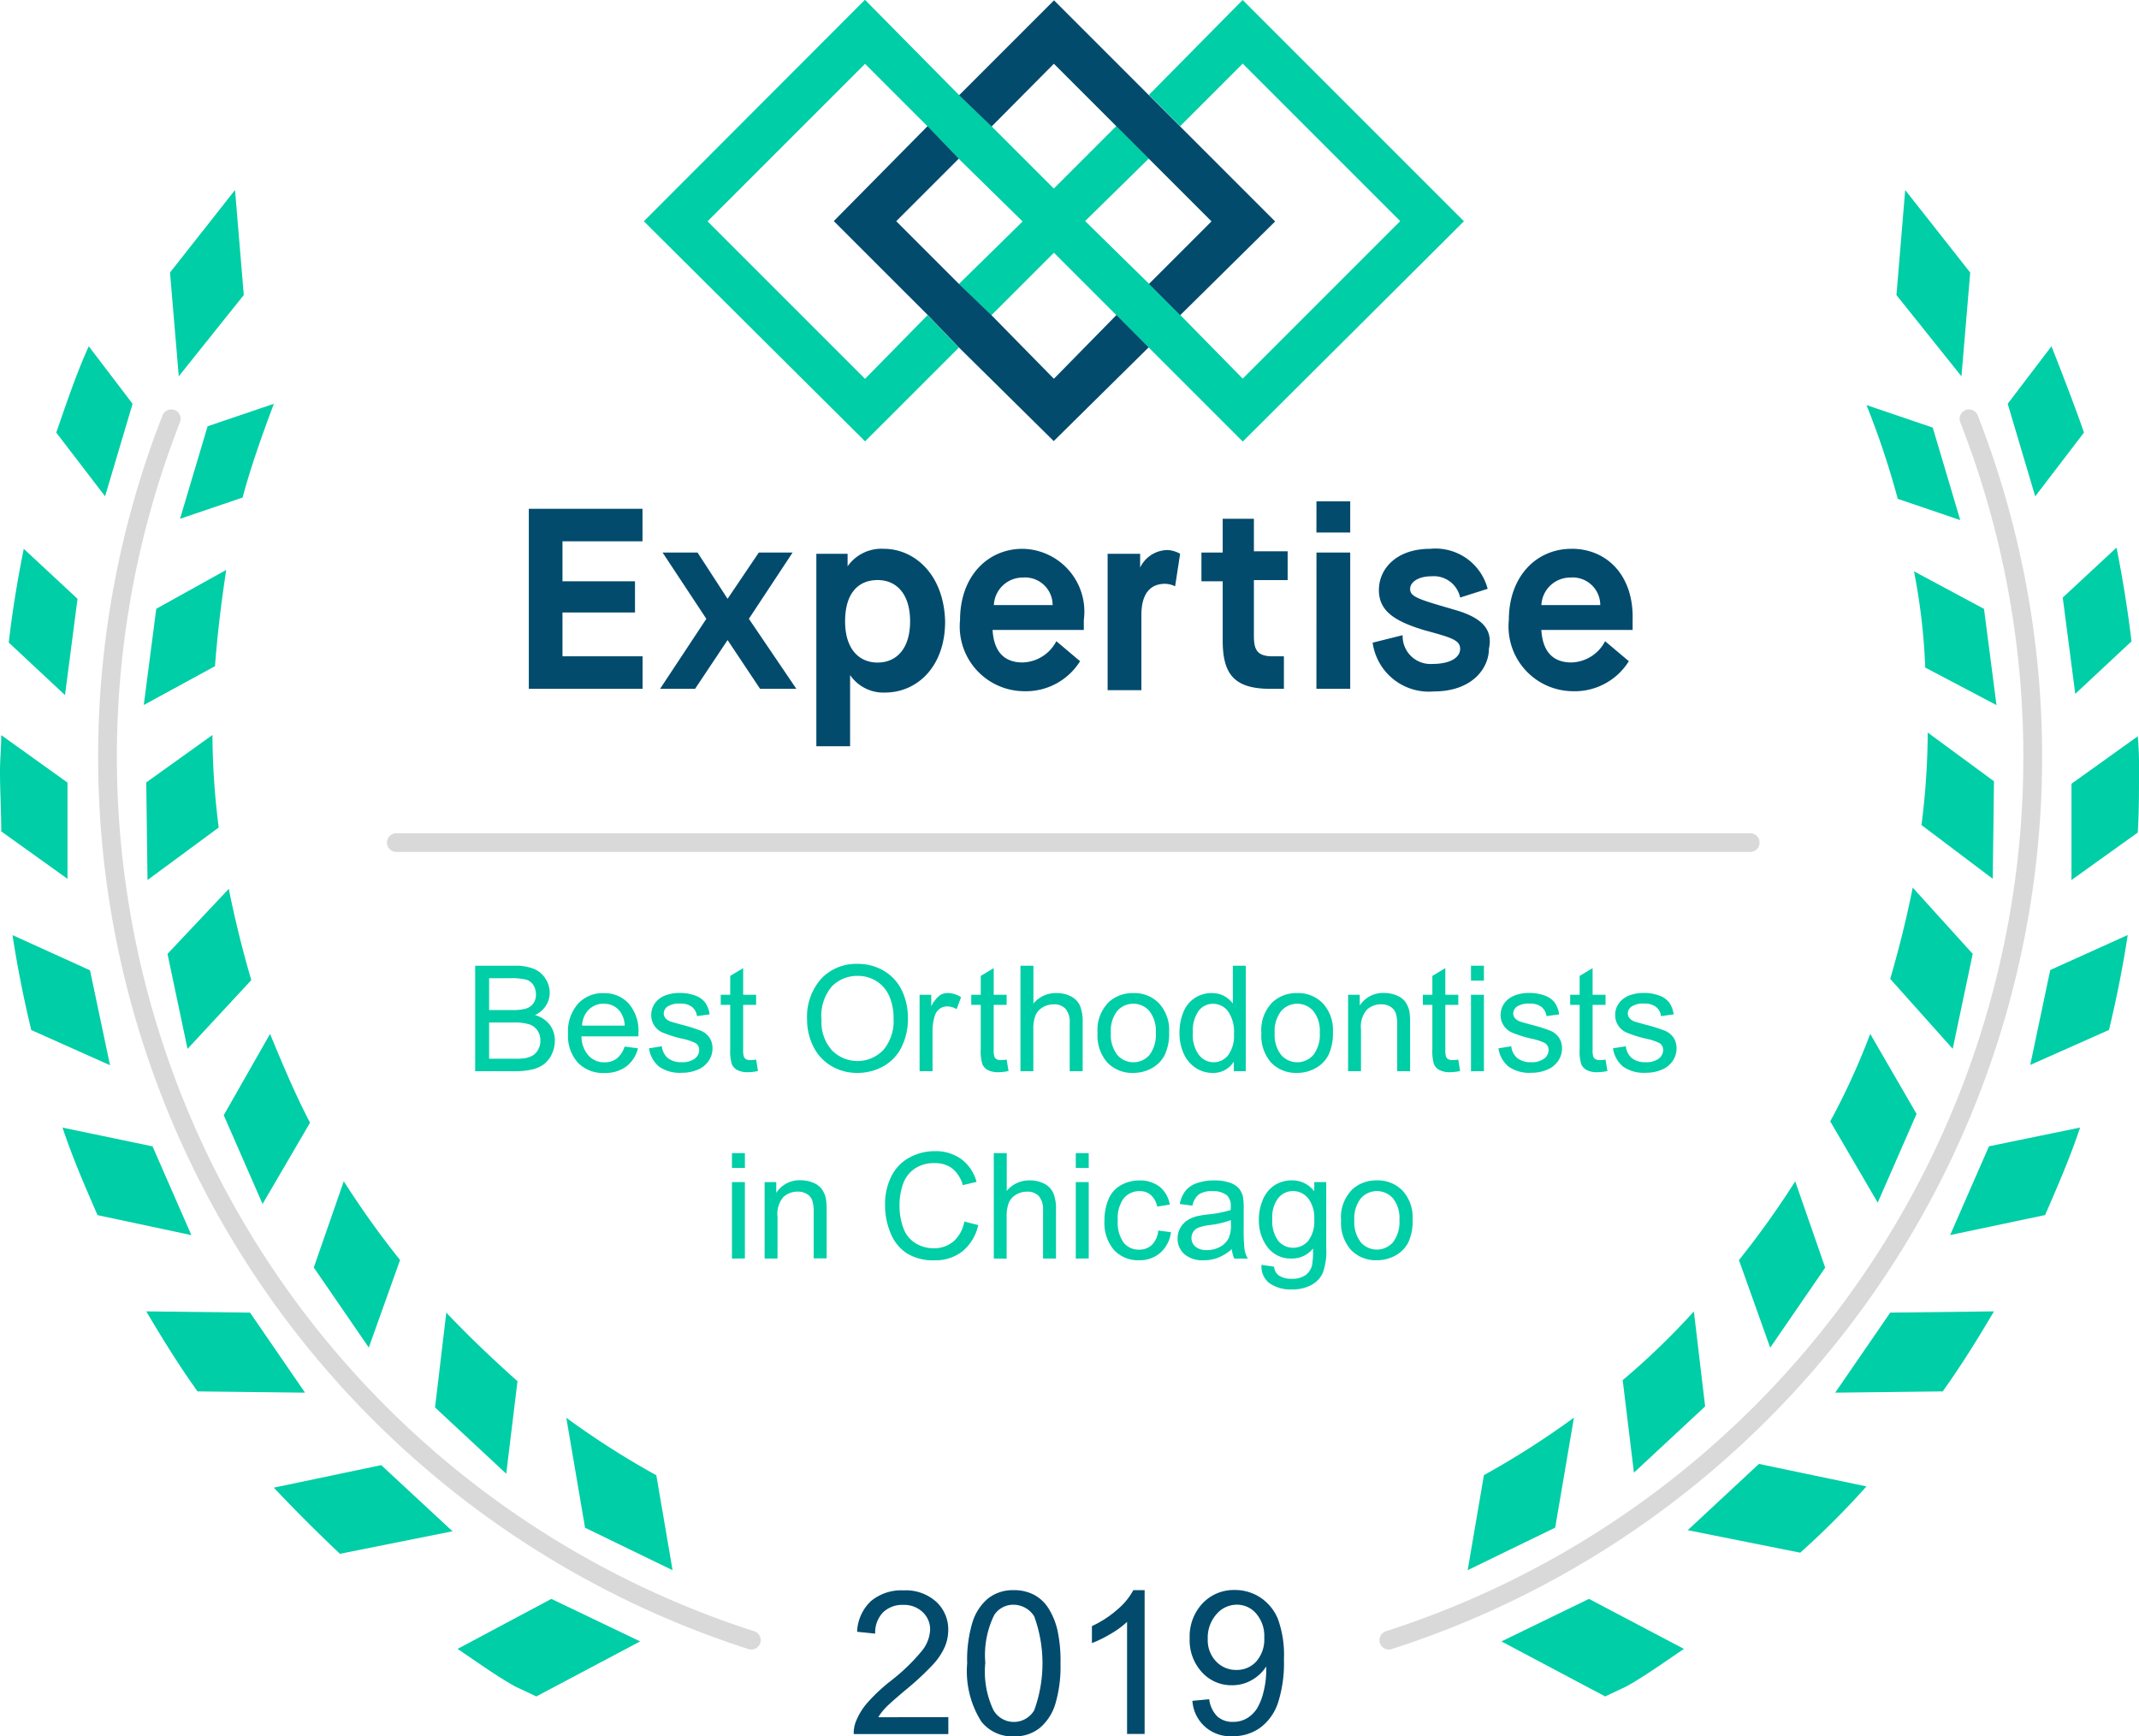 <svg id="Layer_1" data-name="Layer 1" xmlns="http://www.w3.org/2000/svg" viewBox="0 0 99.14 80.479"><defs><style>.cls-1{fill:none;stroke:#000;stroke-linecap:round;stroke-miterlimit:8;stroke-width:0.869px;opacity:0.15;}.cls-1,.cls-6,.cls-7{isolation:isolate;}.cls-2{fill:#00cea6;}.cls-3{fill:#024b6d;}.cls-4{opacity:0;}.cls-5,.cls-6{fill:#fff;}.cls-6{opacity:0.75;}</style></defs><title>awardImg</title><path class="cls-1" d="M8.368,27.722a43.008,43.008,0,0,0,26.886,56.61M91.69,27.722A43.008,43.008,0,0,1,64.8,84.332" transform="translate(-0.43 -8.312)"/><path class="cls-2" d="M8.716,25.752l3.013-3.766-.406-4.867L8.31,20.943ZM5.3,31.315l1.275-4.288L4.544,24.362c-.579,1.275-1.043,2.665-1.506,4Zm4.752-3.245L8.774,32.358l2.9-.985c.406-1.507.927-2.955,1.449-4.346ZM3.443,40.528l.58-4.462L1.531,33.749c-.29,1.448-.521,2.839-.695,4.345Zm4.23-4-.579,4.461,3.3-1.8c.116-1.506.29-2.955.522-4.461ZM3.559,44.584l-3.071-2.2c0,.579-.058,1.1-.058,1.68,0,.927.058,1.854.058,2.782l3.071,2.2V44.584Zm3.65,0L7.267,49.1l3.3-2.433a34.715,34.715,0,0,1-.29-4.288l-3.071,2.2Zm-1.68,13.1-.927-4.4L1.01,51.653c.231,1.506.521,2.955.869,4.4Zm2.665-5.157.928,4.4,2.955-3.187c-.406-1.391-.754-2.782-1.043-4.23l-2.84,3.013ZM9.3,65.559,7.5,61.445l-4.172-.869C3.791,61.967,4.37,63.3,4.95,64.632ZM10.8,60l1.8,4.114,2.2-3.766c-.7-1.333-1.275-2.723-1.854-4.114ZM14.568,72.86l-2.549-3.709-4.81-.058c.754,1.275,1.507,2.492,2.376,3.709Zm.406-5.8,2.549,3.709,1.449-4.056a41.708,41.708,0,0,1-2.608-3.651Zm1.217,13.269,5.214-1.043L18.1,76.22,13.12,77.263C14.105,78.306,15.148,79.349,16.191,80.334Zm4.925-11.183-.522,4.4,3.3,3.071.521-4.288C23.26,71.3,22.159,70.252,21.116,69.151ZM25.983,82.42l-4.346,2.318c.869.579,1.738,1.217,2.665,1.738l.986.464L30.1,84.39l-4.114-1.97Zm1.564-3.3,4.056,1.97-.753-4.4a39.111,39.111,0,0,1-4.172-2.665l.869,5.1Zm64.2-58.175-3.013-3.824-.406,4.867,3.013,3.766Zm1.738,6.084,1.275,4.288L97.02,28.36c-.463-1.333-.985-2.665-1.506-4l-2.028,2.665Zm-2.2,5.389-1.275-4.288-3.071-1.043a38.177,38.177,0,0,1,1.449,4.346Zm7.938,5.62q-.261-2.172-.695-4.345l-2.492,2.317.58,4.462Zm-6.258,2.955-.579-4.461L89.14,34.791a28.423,28.423,0,0,1,.522,4.462l3.3,1.738ZM96.441,49.1l3.071-2.2c.058-.927.058-1.854.058-2.781a15.709,15.709,0,0,0-.058-1.68l-3.071,2.2V49.1Zm-3.65-.058.058-4.519-3.071-2.26a34.715,34.715,0,0,1-.29,4.288Zm2.665,4.23-.927,4.4,3.65-1.623c.348-1.448.638-2.9.869-4.4Zm-4.52,3.651.927-4.4-2.781-3.071c-.289,1.449-.637,2.839-1.043,4.23Zm1.681,4.519-1.8,4.114,4.4-.927c.58-1.333,1.159-2.665,1.623-4.056ZM87.46,64.052l1.8-4.113L87.112,56.23a32.146,32.146,0,0,1-1.854,4.056Zm.579,5.1L85.49,72.86l4.983-.058c.869-1.217,1.622-2.434,2.376-3.709l-4.81.058Zm-5.562,1.623,2.549-3.709-1.39-4a41.708,41.708,0,0,1-2.608,3.651Zm4.461,6.431-4.983-1.043-3.3,3.071,5.214,1.043A38.349,38.349,0,0,0,86.938,77.205ZM75.64,72.28l.521,4.288,3.3-3.071-.522-4.4A34.271,34.271,0,0,1,75.64,72.28ZM74.075,82.42l-4.056,1.97,4.809,2.55.985-.464c.927-.521,1.8-1.159,2.666-1.738l-4.4-2.318Zm-5.62-1.332,4.056-1.97.869-5.1a39.111,39.111,0,0,1-4.172,2.665Z" transform="translate(-0.43 -8.312)"/><path class="cls-3" d="M58.547,32.358H57.1v1.564h-.985v1.333H57.1v2.723c0,1.507.463,2.26,2.2,2.26h.637V38.732h-.521c-.7,0-.869-.29-.869-.927V35.2h1.564V33.864H58.547V32.358Zm2.9-.811h1.564v1.448H61.444Zm0,2.375h1.564v6.316H61.444ZM67.7,36.53c-1.622-.464-1.912-.58-1.912-.927,0-.29.348-.58.985-.58a1.246,1.246,0,0,1,1.333.985l1.275-.405a2.5,2.5,0,0,0-2.666-1.854c-1.564,0-2.375.927-2.375,1.912s.753,1.448,2.086,1.854c1.274.347,1.68.463,1.68.869s-.464.7-1.275.7a1.291,1.291,0,0,1-1.39-1.332l-1.391.347a2.63,2.63,0,0,0,2.839,2.26c1.8,0,2.55-1.1,2.55-1.97.174-.811-.174-1.449-1.739-1.854Zm5.563-2.781c-1.622,0-2.9,1.274-2.9,3.3a3,3,0,0,0,2.955,3.3,2.955,2.955,0,0,0,2.607-1.391l-1.1-.927a1.814,1.814,0,0,1-1.564.985c-.869,0-1.333-.521-1.391-1.506H76.1v-.464c.058-2.028-1.159-3.3-2.839-3.3Zm-1.391,2.607a1.338,1.338,0,0,1,1.333-1.275A1.28,1.28,0,0,1,74.6,36.356ZM24.94,40.238h5.273V38.732H26.5V36.7h3.361V35.255H26.5V33.4h3.709V31.894H24.94Zm12.226-6.316H35.6l-1.448,2.144-1.391-2.144H31.14l2.028,3.071-2.144,3.245h1.622l1.507-2.26,1.506,2.26H37.34l-2.2-3.245Zm4.23-.173a1.914,1.914,0,0,0-1.681.811v-.58H38.267V42.9h1.564V39.6a1.866,1.866,0,0,0,1.622.811c1.449,0,2.782-1.159,2.782-3.3C44.177,34.907,42.786,33.749,41.4,33.749Zm-.29,5.272c-.869,0-1.507-.637-1.507-1.912,0-1.332.638-1.912,1.507-1.912s1.506.637,1.506,1.912S41.975,39.021,41.106,39.021Zm6.721-5.272c-1.622,0-2.9,1.274-2.9,3.3a3,3,0,0,0,2.955,3.3,2.958,2.958,0,0,0,2.608-1.391l-1.1-.927a1.817,1.817,0,0,1-1.565.985c-.869,0-1.333-.521-1.39-1.506h4.229v-.464A2.912,2.912,0,0,0,47.827,33.749Zm-1.333,2.607a1.338,1.338,0,0,1,1.333-1.275,1.28,1.28,0,0,1,1.391,1.275Zm8.054-2.55a1.425,1.425,0,0,0-1.274.812V33.98H51.767V40.3h1.565V36.819c0-.985.405-1.448,1.1-1.448a1.092,1.092,0,0,1,.463.116l.232-1.507A1.3,1.3,0,0,0,54.548,33.806Z" transform="translate(-0.43 -8.312)"/><g class="cls-4"><path class="cls-5" d="M49.276,11.267l7.3,7.3-2.491,2.491,1.506,1.449,3.941-3.94L49.276,8.312l-3.94,3.94,1.448,1.506Z" transform="translate(-0.43 -8.312)"/><path class="cls-6" d="M54.085,12.252l1.506,1.506,2.434-2.491,7.3,7.3-7.3,7.242-7.3-7.242,2.492-2.492-1.449-1.449-2.491,2.434-8.75-8.749L30.271,18.568l10.255,10.2,3.94-3.94-1.448-1.506L40.526,25.81l-7.3-7.242,7.3-7.3,7.3,7.3-2.491,2.491,1.448,1.449,2.492-2.492,8.749,8.749,10.256-10.2L58.025,8.312Z" transform="translate(-0.43 -8.312)"/><path class="cls-5" d="M49.276,25.81l-7.243-7.242,2.433-2.492-1.448-1.449-3.94,3.941,10.2,10.2,3.94-3.94-1.449-1.506Z" transform="translate(-0.43 -8.312)"/></g><path class="cls-2" d="M68.281,18.568,58.025,8.312l-4.346,4.4,1.449,1.449,2.9-2.9,7.3,7.3-7.3,7.3-2.9-2.955-1.449-1.448-2.955-2.9,2.955-2.9-1.506-1.506-2.9,2.9-2.9-2.9-1.507-1.449-4.346-4.4L30.271,18.568l10.255,10.2,4.346-4.345-1.448-1.507-2.9,2.955-7.3-7.3,7.3-7.3,2.9,2.9,1.448,1.506,2.955,2.9-2.955,2.9,1.507,1.448,2.9-2.9,2.9,2.9,1.506,1.507,4.346,4.345Z" transform="translate(-0.43 -8.312)"/><path class="cls-3" d="M49.276,11.267l2.9,2.9,1.506,1.506,2.9,2.9-2.9,2.9,1.449,1.448,4.4-4.345-4.4-4.4-1.449-1.449-4.4-4.4-4.4,4.4,1.507,1.449Zm2.9,11.646-2.9,2.955-2.9-2.955-1.507-1.448-2.9-2.9,2.9-2.9-1.448-1.506-4.346,4.4,4.346,4.345,1.448,1.507,4.4,4.345,4.4-4.345Z" transform="translate(-0.43 -8.312)"/><path class="cls-1" d="M18.8,47.365H81.55" transform="translate(-0.43 -8.312)"/><path class="cls-2" d="M22.453,57.96V53.074h1.833a2.262,2.262,0,0,1,.9.148,1.155,1.155,0,0,1,.531.457,1.207,1.207,0,0,1,.191.645,1.1,1.1,0,0,1-.17.59,1.21,1.21,0,0,1-.513.446,1.279,1.279,0,0,1,.681.444,1.183,1.183,0,0,1,.239.739,1.426,1.426,0,0,1-.145.639,1.241,1.241,0,0,1-.359.455,1.5,1.5,0,0,1-.534.241,3.234,3.234,0,0,1-.789.082Zm.647-2.833h1.056a2.343,2.343,0,0,0,.617-.057.693.693,0,0,0,.372-.243.7.7,0,0,0,.125-.427.783.783,0,0,0-.117-.428.589.589,0,0,0-.334-.253,2.764,2.764,0,0,0-.743-.068H23.1Zm0,2.256h1.216a2.752,2.752,0,0,0,.44-.023,1.068,1.068,0,0,0,.374-.133.717.717,0,0,0,.246-.272.845.845,0,0,0,.1-.412.816.816,0,0,0-.14-.475.742.742,0,0,0-.389-.283,2.411,2.411,0,0,0-.714-.082H23.1Z" transform="translate(-0.43 -8.312)"/><path class="cls-2" d="M29.379,56.82,30,56.9a1.516,1.516,0,0,1-.543.843,1.636,1.636,0,0,1-1.013.3,1.619,1.619,0,0,1-1.232-.478,1.871,1.871,0,0,1-.455-1.342,1.952,1.952,0,0,1,.46-1.386,1.555,1.555,0,0,1,1.193-.494,1.515,1.515,0,0,1,1.16.484,1.919,1.919,0,0,1,.45,1.36q0,.053,0,.159h-2.64a1.36,1.36,0,0,0,.33.894.984.984,0,0,0,.74.31.921.921,0,0,0,.563-.173A1.153,1.153,0,0,0,29.379,56.82Zm-1.97-.97h1.977a1.2,1.2,0,0,0-.227-.67.919.919,0,0,0-.743-.346.954.954,0,0,0-.7.276A1.1,1.1,0,0,0,27.409,55.85Z" transform="translate(-0.43 -8.312)"/><path class="cls-2" d="M30.512,56.9l.594-.094a.83.83,0,0,0,.278.547.973.973,0,0,0,.638.19.936.936,0,0,0,.614-.169.5.5,0,0,0,.2-.4.364.364,0,0,0-.176-.32,2.616,2.616,0,0,0-.613-.2,5.6,5.6,0,0,1-.915-.288.872.872,0,0,1-.518-.812.9.9,0,0,1,.108-.438.968.968,0,0,1,.295-.335,1.232,1.232,0,0,1,.381-.175,1.808,1.808,0,0,1,.519-.072,2.044,2.044,0,0,1,.731.12,1,1,0,0,1,.465.325,1.277,1.277,0,0,1,.207.549l-.587.08a.642.642,0,0,0-.231-.427.851.851,0,0,0-.542-.153.982.982,0,0,0-.59.136.4.4,0,0,0-.177.32.33.33,0,0,0,.074.21.514.514,0,0,0,.23.16c.06.022.236.073.53.153a7.547,7.547,0,0,1,.888.279.9.9,0,0,1,.395.315.884.884,0,0,1,.143.513,1.006,1.006,0,0,1-.175.565,1.127,1.127,0,0,1-.505.41,1.832,1.832,0,0,1-.746.145,1.665,1.665,0,0,1-1.052-.287A1.334,1.334,0,0,1,30.512,56.9Z" transform="translate(-0.43 -8.312)"/><path class="cls-2" d="M35.475,57.423l.087.53a2.2,2.2,0,0,1-.454.054,1.024,1.024,0,0,1-.506-.1.574.574,0,0,1-.253-.271,2.139,2.139,0,0,1-.074-.709V54.887h-.44V54.42h.44v-.876l.6-.36V54.42h.6v.467h-.6v2.07a1.016,1.016,0,0,0,.032.33.248.248,0,0,0,.1.117.409.409,0,0,0,.205.043A1.892,1.892,0,0,0,35.475,57.423Z" transform="translate(-0.43 -8.312)"/><path class="cls-2" d="M37.838,55.58a2.654,2.654,0,0,1,.654-1.905,2.223,2.223,0,0,1,1.686-.688,2.345,2.345,0,0,1,1.22.323,2.127,2.127,0,0,1,.829.9,2.94,2.94,0,0,1,.284,1.311,2.894,2.894,0,0,1-.3,1.331,2.051,2.051,0,0,1-.85.888,2.433,2.433,0,0,1-1.187.3,2.311,2.311,0,0,1-1.233-.333,2.139,2.139,0,0,1-.824-.91A2.765,2.765,0,0,1,37.838,55.58Zm.667.01a1.957,1.957,0,0,0,.475,1.392,1.657,1.657,0,0,0,2.393-.005,2.073,2.073,0,0,0,.472-1.457,2.492,2.492,0,0,0-.2-1.041,1.543,1.543,0,0,0-.59-.69,1.592,1.592,0,0,0-.871-.245A1.652,1.652,0,0,0,39,54.016,2.1,2.1,0,0,0,38.505,55.59Z" transform="translate(-0.43 -8.312)"/><path class="cls-2" d="M43.052,57.96V54.42h.54v.537a1.466,1.466,0,0,1,.382-.5.667.667,0,0,1,.385-.12,1.167,1.167,0,0,1,.616.194l-.206.556a.858.858,0,0,0-.44-.13.575.575,0,0,0-.354.119.642.642,0,0,0-.223.328,2.327,2.327,0,0,0-.1.7V57.96Z" transform="translate(-0.43 -8.312)"/><path class="cls-2" d="M47.087,57.423l.087.53a2.2,2.2,0,0,1-.454.054,1.021,1.021,0,0,1-.506-.1.581.581,0,0,1-.254-.271,2.148,2.148,0,0,1-.073-.709V54.887h-.44V54.42h.44v-.876l.6-.36V54.42h.6v.467h-.6v2.07a1.057,1.057,0,0,0,.031.33.254.254,0,0,0,.1.117.411.411,0,0,0,.206.043A1.9,1.9,0,0,0,47.087,57.423Z" transform="translate(-0.43 -8.312)"/><path class="cls-2" d="M47.727,57.96V53.074h.6v1.753a1.342,1.342,0,0,1,1.06-.487,1.432,1.432,0,0,1,.683.155.906.906,0,0,1,.415.429,1.959,1.959,0,0,1,.125.793V57.96h-.6V55.717a.927.927,0,0,0-.2-.655.72.72,0,0,0-.551-.2.976.976,0,0,0-.5.138.793.793,0,0,0-.335.375,1.737,1.737,0,0,0-.1.653V57.96Z" transform="translate(-0.43 -8.312)"/><path class="cls-2" d="M51.3,56.19a1.821,1.821,0,0,1,.547-1.456,1.647,1.647,0,0,1,1.113-.394,1.587,1.587,0,0,1,1.193.479,1.819,1.819,0,0,1,.464,1.321,2.335,2.335,0,0,1-.206,1.075,1.444,1.444,0,0,1-.6.608,1.731,1.731,0,0,1-.855.217,1.591,1.591,0,0,1-1.2-.477A1.9,1.9,0,0,1,51.3,56.19Zm.617,0a1.509,1.509,0,0,0,.3,1.018.987.987,0,0,0,1.49,0A1.543,1.543,0,0,0,54,56.17a1.469,1.469,0,0,0-.3-1,.99.99,0,0,0-1.489,0A1.5,1.5,0,0,0,51.917,56.19Z" transform="translate(-0.43 -8.312)"/><path class="cls-2" d="M57.616,57.96v-.447a1.1,1.1,0,0,1-.99.527,1.392,1.392,0,0,1-.778-.233,1.535,1.535,0,0,1-.55-.652,2.252,2.252,0,0,1-.2-.962,2.511,2.511,0,0,1,.177-.961,1.389,1.389,0,0,1,.53-.662,1.416,1.416,0,0,1,.79-.23,1.182,1.182,0,0,1,.57.135,1.2,1.2,0,0,1,.406.352V53.074h.6V57.96Zm-1.9-1.767a1.537,1.537,0,0,0,.286,1.017.865.865,0,0,0,.677.337.849.849,0,0,0,.668-.322,1.478,1.478,0,0,0,.275-.981,1.663,1.663,0,0,0-.28-1.067.861.861,0,0,0-.69-.34.831.831,0,0,0-.668.327A1.609,1.609,0,0,0,55.72,56.193Z" transform="translate(-0.43 -8.312)"/><path class="cls-2" d="M58.893,56.19a1.821,1.821,0,0,1,.547-1.456,1.647,1.647,0,0,1,1.113-.394,1.589,1.589,0,0,1,1.193.479,1.818,1.818,0,0,1,.463,1.321A2.336,2.336,0,0,1,62,57.215a1.444,1.444,0,0,1-.6.608,1.731,1.731,0,0,1-.855.217,1.591,1.591,0,0,1-1.2-.477A1.9,1.9,0,0,1,58.893,56.19Zm.617,0a1.5,1.5,0,0,0,.3,1.018.987.987,0,0,0,1.49,0,1.543,1.543,0,0,0,.3-1.037,1.464,1.464,0,0,0-.3-1,.989.989,0,0,0-1.488,0A1.5,1.5,0,0,0,59.51,56.19Z" transform="translate(-0.43 -8.312)"/><path class="cls-2" d="M62.912,57.96V54.42h.541v.5a1.272,1.272,0,0,1,1.126-.584,1.49,1.49,0,0,1,.588.115.933.933,0,0,1,.4.3,1.166,1.166,0,0,1,.187.443,3.471,3.471,0,0,1,.033.583V57.96h-.6V55.807a1.607,1.607,0,0,0-.07-.548.577.577,0,0,0-.248-.29.8.8,0,0,0-.419-.109.972.972,0,0,0-.661.244,1.2,1.2,0,0,0-.279.923V57.96Z" transform="translate(-0.43 -8.312)"/><path class="cls-2" d="M68.019,57.423l.086.53a2.192,2.192,0,0,1-.453.054,1.018,1.018,0,0,1-.506-.1.581.581,0,0,1-.254-.271,2.148,2.148,0,0,1-.073-.709V54.887h-.44V54.42h.44v-.876l.6-.36V54.42h.6v.467h-.6v2.07a1.047,1.047,0,0,0,.032.33.254.254,0,0,0,.1.117.409.409,0,0,0,.2.043A1.9,1.9,0,0,0,68.019,57.423Z" transform="translate(-0.43 -8.312)"/><path class="cls-2" d="M68.608,53.764v-.69h.6v.69Zm0,4.2V54.42h.6v3.54Z" transform="translate(-0.43 -8.312)"/><path class="cls-2" d="M69.882,56.9l.593-.094a.83.83,0,0,0,.279.547.973.973,0,0,0,.638.19.933.933,0,0,0,.613-.169.5.5,0,0,0,.2-.4.365.365,0,0,0-.177-.32,2.6,2.6,0,0,0-.613-.2,5.6,5.6,0,0,1-.915-.288.876.876,0,0,1-.518-.812.911.911,0,0,1,.108-.438.989.989,0,0,1,.3-.335,1.25,1.25,0,0,1,.382-.175,1.806,1.806,0,0,1,.518-.072,2.05,2.05,0,0,1,.732.12,1,1,0,0,1,.465.325,1.277,1.277,0,0,1,.207.549l-.587.08a.643.643,0,0,0-.232-.427.848.848,0,0,0-.541-.153.98.98,0,0,0-.59.136.4.4,0,0,0-.177.32.329.329,0,0,0,.073.21.526.526,0,0,0,.23.16q.09.033.53.153a7.421,7.421,0,0,1,.888.279.894.894,0,0,1,.395.315.877.877,0,0,1,.144.513,1.013,1.013,0,0,1-.175.565,1.133,1.133,0,0,1-.505.41,1.834,1.834,0,0,1-.747.145,1.662,1.662,0,0,1-1.051-.287A1.334,1.334,0,0,1,69.882,56.9Z" transform="translate(-0.43 -8.312)"/><path class="cls-2" d="M74.845,57.423l.087.53a2.2,2.2,0,0,1-.454.054,1.021,1.021,0,0,1-.506-.1.581.581,0,0,1-.254-.271,2.148,2.148,0,0,1-.073-.709V54.887h-.44V54.42h.44v-.876l.6-.36V54.42h.6v.467h-.6v2.07a1.047,1.047,0,0,0,.032.33.254.254,0,0,0,.1.117.411.411,0,0,0,.206.043A1.9,1.9,0,0,0,74.845,57.423Z" transform="translate(-0.43 -8.312)"/><path class="cls-2" d="M75.191,56.9l.594-.094a.83.83,0,0,0,.278.547.973.973,0,0,0,.638.19.936.936,0,0,0,.614-.169.5.5,0,0,0,.2-.4.366.366,0,0,0-.176-.32,2.631,2.631,0,0,0-.614-.2,5.551,5.551,0,0,1-.914-.288.875.875,0,0,1-.519-.812.911.911,0,0,1,.108-.438.982.982,0,0,1,.3-.335,1.232,1.232,0,0,1,.381-.175,1.808,1.808,0,0,1,.519-.072,2.048,2.048,0,0,1,.731.12,1,1,0,0,1,.465.325,1.277,1.277,0,0,1,.207.549l-.587.08a.643.643,0,0,0-.232-.427.846.846,0,0,0-.541-.153.982.982,0,0,0-.59.136.4.4,0,0,0-.177.32.33.33,0,0,0,.074.21.517.517,0,0,0,.229.16c.061.022.237.073.531.153a7.547,7.547,0,0,1,.888.279.905.905,0,0,1,.395.315.884.884,0,0,1,.143.513,1.006,1.006,0,0,1-.175.565,1.133,1.133,0,0,1-.505.41,1.832,1.832,0,0,1-.746.145,1.665,1.665,0,0,1-1.052-.287A1.334,1.334,0,0,1,75.191,56.9Z" transform="translate(-0.43 -8.312)"/><g class="cls-7"><path class="cls-2" d="M34.355,62.446v-.689h.6v.689Zm0,4.2V63.1h.6v3.54Z" transform="translate(-0.43 -8.312)"/><path class="cls-2" d="M35.869,66.643V63.1h.54v.5a1.275,1.275,0,0,1,1.127-.584,1.49,1.49,0,0,1,.588.116.922.922,0,0,1,.4.3,1.171,1.171,0,0,1,.187.444,3.462,3.462,0,0,1,.033.583v2.177h-.6V64.489a1.6,1.6,0,0,0-.071-.548.576.576,0,0,0-.248-.29.791.791,0,0,0-.418-.108.974.974,0,0,0-.662.243,1.2,1.2,0,0,0-.278.923v1.934Z" transform="translate(-0.43 -8.312)"/><path class="cls-2" d="M45.125,64.93l.646.163a2.178,2.178,0,0,1-.731,1.215,2.015,2.015,0,0,1-1.292.418,2.318,2.318,0,0,1-1.285-.322,2.011,2.011,0,0,1-.753-.931,3.328,3.328,0,0,1-.258-1.31,2.874,2.874,0,0,1,.292-1.332,1.993,1.993,0,0,1,.829-.863,2.422,2.422,0,0,1,1.185-.3,2.012,2.012,0,0,1,1.234.373,1.942,1.942,0,0,1,.7,1.051l-.637.149a1.511,1.511,0,0,0-.493-.776,1.313,1.313,0,0,0-.813-.243,1.581,1.581,0,0,0-.942.269,1.432,1.432,0,0,0-.532.726,2.912,2.912,0,0,0-.153.937,2.986,2.986,0,0,0,.182,1.089,1.347,1.347,0,0,0,.565.694,1.58,1.58,0,0,0,.83.231,1.391,1.391,0,0,0,.92-.314A1.6,1.6,0,0,0,45.125,64.93Z" transform="translate(-0.43 -8.312)"/><path class="cls-2" d="M46.491,66.643V61.757h.6V63.51a1.343,1.343,0,0,1,1.06-.488,1.42,1.42,0,0,1,.683.156.909.909,0,0,1,.415.428,1.963,1.963,0,0,1,.125.793v2.244h-.6V64.4a.929.929,0,0,0-.2-.655.724.724,0,0,0-.552-.2.976.976,0,0,0-.5.139.788.788,0,0,0-.335.375,1.717,1.717,0,0,0-.1.653v1.937Z" transform="translate(-0.43 -8.312)"/><path class="cls-2" d="M50.291,62.446v-.689h.6v.689Zm0,4.2V63.1h.6v3.54Z" transform="translate(-0.43 -8.312)"/><path class="cls-2" d="M54.114,65.346l.59.077a1.53,1.53,0,0,1-.495.955,1.448,1.448,0,0,1-.978.345,1.524,1.524,0,0,1-1.169-.475,1.934,1.934,0,0,1-.441-1.362,2.459,2.459,0,0,1,.191-1,1.318,1.318,0,0,1,.578-.645,1.715,1.715,0,0,1,.844-.216,1.472,1.472,0,0,1,.944.292,1.337,1.337,0,0,1,.469.829l-.583.089a.972.972,0,0,0-.294-.536.765.765,0,0,0-.512-.179.932.932,0,0,0-.737.324,1.542,1.542,0,0,0-.284,1.028,1.6,1.6,0,0,0,.274,1.037.891.891,0,0,0,.714.323.841.841,0,0,0,.589-.216A1.075,1.075,0,0,0,54.114,65.346Z" transform="translate(-0.43 -8.312)"/><path class="cls-2" d="M57.526,66.206a2.212,2.212,0,0,1-.641.4,1.83,1.83,0,0,1-.662.118,1.288,1.288,0,0,1-.9-.285.94.94,0,0,1-.312-.729.984.984,0,0,1,.427-.819,1.47,1.47,0,0,1,.432-.2,4.607,4.607,0,0,1,.533-.089,5.443,5.443,0,0,0,1.071-.207c0-.083,0-.134,0-.157a.663.663,0,0,0-.169-.516,1,1,0,0,0-.684-.2,1.055,1.055,0,0,0-.624.148.9.9,0,0,0-.3.524l-.587-.079a1.456,1.456,0,0,1,.264-.608,1.164,1.164,0,0,1,.53-.358,2.367,2.367,0,0,1,.8-.125,2.115,2.115,0,0,1,.736.108.971.971,0,0,1,.417.267.947.947,0,0,1,.187.41,3.354,3.354,0,0,1,.03.552v.8a8.651,8.651,0,0,0,.038,1.059,1.322,1.322,0,0,0,.152.425h-.627A1.279,1.279,0,0,1,57.526,66.206Zm-.049-1.34a4.445,4.445,0,0,1-.981.227,2.187,2.187,0,0,0-.522.12.508.508,0,0,0-.321.479.513.513,0,0,0,.182.4.784.784,0,0,0,.531.16,1.238,1.238,0,0,0,.617-.152.94.94,0,0,0,.4-.415,1.452,1.452,0,0,0,.1-.6Z" transform="translate(-0.43 -8.312)"/><path class="cls-2" d="M58.9,66.936l.583.086a.56.56,0,0,0,.2.394,1,1,0,0,0,.61.166,1.07,1.07,0,0,0,.643-.166.82.82,0,0,0,.307-.467,3.783,3.783,0,0,0,.043-.769,1.236,1.236,0,0,1-.98.463,1.335,1.335,0,0,1-1.129-.527,2.026,2.026,0,0,1-.4-1.263,2.353,2.353,0,0,1,.184-.935,1.478,1.478,0,0,1,.531-.662,1.439,1.439,0,0,1,.818-.234,1.27,1.27,0,0,1,1.034.507V63.1H61.9v3.06a2.883,2.883,0,0,1-.169,1.171,1.219,1.219,0,0,1-.533.545,1.836,1.836,0,0,1-.9.2,1.7,1.7,0,0,1-1.024-.285A.968.968,0,0,1,58.9,66.936Zm.5-2.126a1.534,1.534,0,0,0,.277,1.016.912.912,0,0,0,1.386,0,1.488,1.488,0,0,0,.28-1,1.449,1.449,0,0,0-.288-.979.893.893,0,0,0-.7-.33.865.865,0,0,0-.68.325A1.441,1.441,0,0,0,59.4,64.81Z" transform="translate(-0.43 -8.312)"/><path class="cls-2" d="M62.586,64.873a1.826,1.826,0,0,1,.547-1.457,1.649,1.649,0,0,1,1.113-.394,1.593,1.593,0,0,1,1.193.479,1.82,1.82,0,0,1,.463,1.321,2.333,2.333,0,0,1-.2,1.075,1.446,1.446,0,0,1-.6.609,1.742,1.742,0,0,1-.855.217,1.6,1.6,0,0,1-1.2-.477A1.9,1.9,0,0,1,62.586,64.873Zm.616,0a1.512,1.512,0,0,0,.3,1.018.989.989,0,0,0,1.49,0,1.545,1.545,0,0,0,.3-1.037,1.46,1.46,0,0,0-.3-1,.991.991,0,0,0-1.488,0A1.508,1.508,0,0,0,63.2,64.873Z" transform="translate(-0.43 -8.312)"/></g><path class="cls-3" d="M44.384,87.9v.783H40a1.429,1.429,0,0,1,.094-.566,3,3,0,0,1,.537-.883,8.283,8.283,0,0,1,1.066-1,9.02,9.02,0,0,0,1.462-1.407,1.677,1.677,0,0,0,.381-.979,1.091,1.091,0,0,0-.347-.818,1.253,1.253,0,0,0-.9-.333,1.277,1.277,0,0,0-.942.354,1.338,1.338,0,0,0-.357.978l-.838-.086a2.055,2.055,0,0,1,.648-1.428,2.2,2.2,0,0,1,1.507-.491,2.1,2.1,0,0,1,1.512.529,1.74,1.74,0,0,1,.557,1.312,2,2,0,0,1-.163.784,3.044,3.044,0,0,1-.541.81,13.329,13.329,0,0,1-1.256,1.168q-.733.615-.942.835a2.72,2.72,0,0,0-.344.442Z" transform="translate(-0.43 -8.312)"/><path class="cls-3" d="M45.257,85.405a6.047,6.047,0,0,1,.243-1.894,2.358,2.358,0,0,1,.719-1.108,1.849,1.849,0,0,1,1.2-.388,1.966,1.966,0,0,1,.937.214,1.78,1.78,0,0,1,.665.621,3.3,3.3,0,0,1,.413.986,6.6,6.6,0,0,1,.149,1.569,6.082,6.082,0,0,1-.24,1.885,2.345,2.345,0,0,1-.718,1.109,1.838,1.838,0,0,1-1.206.392,1.819,1.819,0,0,1-1.507-.688A4.37,4.37,0,0,1,45.257,85.405Zm.838,0a4.149,4.149,0,0,0,.383,2.175,1.092,1.092,0,0,0,1.887,0,6.367,6.367,0,0,0,0-4.35,1.135,1.135,0,0,0-.953-.54,1.046,1.046,0,0,0-.9.476A4.2,4.2,0,0,0,46.1,85.405Z" transform="translate(-0.43 -8.312)"/><path class="cls-3" d="M53.482,88.678h-.814V83.485a4.153,4.153,0,0,1-.772.562,5.565,5.565,0,0,1-.857.421v-.787a4.9,4.9,0,0,0,1.193-.78,3.032,3.032,0,0,0,.725-.886h.525Z" transform="translate(-0.43 -8.312)"/><path class="cls-3" d="M55.691,87.144l.784-.074a1.367,1.367,0,0,0,.379.8,1.048,1.048,0,0,0,.72.249,1.247,1.247,0,0,0,.659-.172,1.407,1.407,0,0,0,.464-.46,2.7,2.7,0,0,0,.3-.776,4.109,4.109,0,0,0,.122-1c0-.036,0-.09,0-.162a1.886,1.886,0,0,1-.668.631,1.806,1.806,0,0,1-.916.242,1.85,1.85,0,0,1-1.394-.6,2.187,2.187,0,0,1-.571-1.575,2.238,2.238,0,0,1,.6-1.625,1.99,1.99,0,0,1,1.491-.615,2.131,2.131,0,0,1,1.184.348,2.183,2.183,0,0,1,.814.993,4.865,4.865,0,0,1,.28,1.868,6.047,6.047,0,0,1-.277,2.026,2.369,2.369,0,0,1-.822,1.147,2.126,2.126,0,0,1-1.278.394,1.754,1.754,0,0,1-1.866-1.647Zm3.336-2.93a1.594,1.594,0,0,0-.373-1.113,1.171,1.171,0,0,0-.9-.413,1.24,1.24,0,0,0-.946.445,1.642,1.642,0,0,0-.4,1.149,1.42,1.42,0,0,0,.382,1.03,1.261,1.261,0,0,0,.944.4,1.207,1.207,0,0,0,.93-.4A1.558,1.558,0,0,0,59.027,84.214Z" transform="translate(-0.43 -8.312)"/></svg>